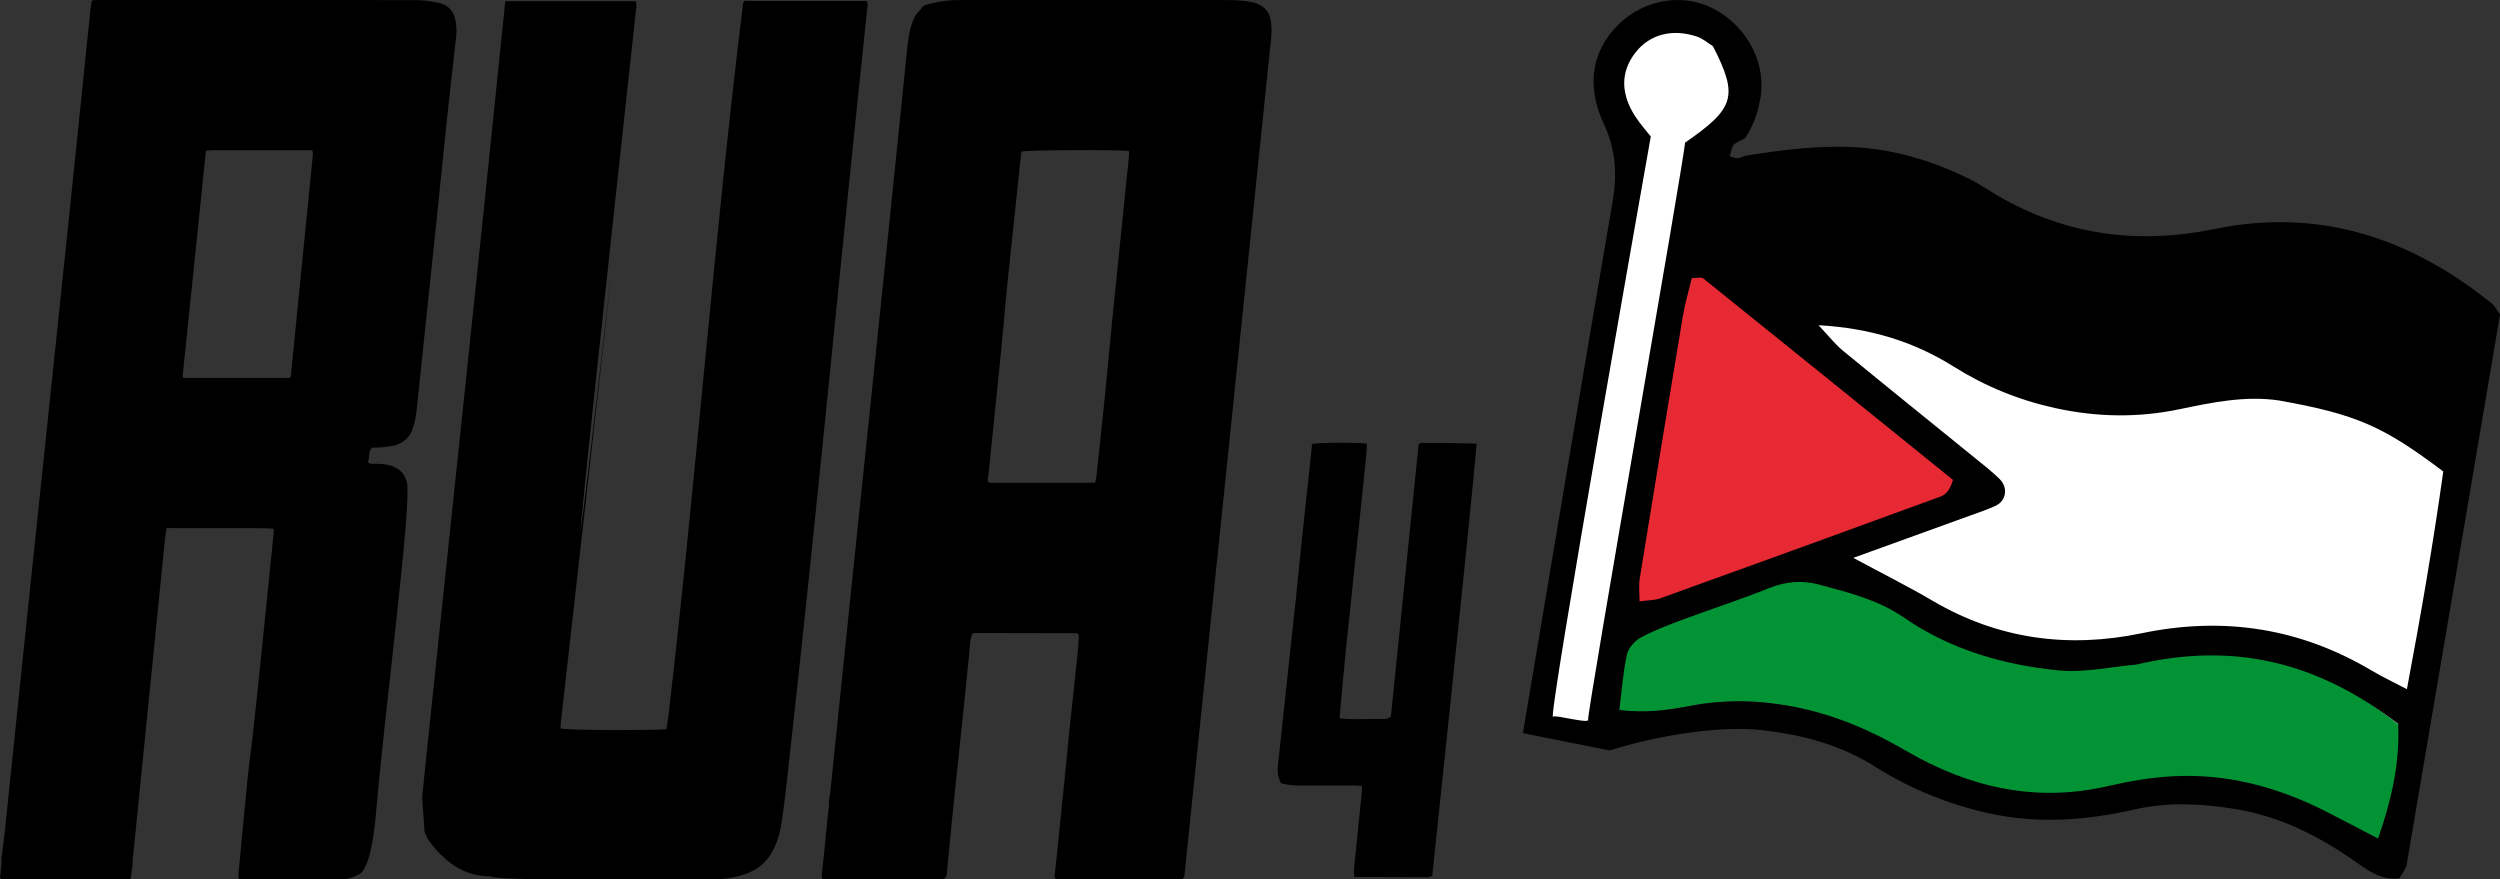 <?xml version="1.0" encoding="UTF-8" standalone="no"?>
<svg
   version="1.1"
   id="Layer_1"
   x="0px"
   y="0px"
   width="5924.98"
   viewBox="0 0 5924.98 2084.237"
   enable-background="new 0 0 6000 6000"
   xml:space="preserve"
   sodipodi:docname="rva4pal_alt6.svg"
   height="2084.237"
   inkscape:version="1.3.2 (091e20ef0f, 2023-11-25, custom)"
   xmlns:inkscape="http://www.inkscape.org/namespaces/inkscape"
   xmlns:sodipodi="http://sodipodi.sourceforge.net/DTD/sodipodi-0.dtd"
   xmlns="http://www.w3.org/2000/svg"
   xmlns:svg="http://www.w3.org/2000/svg"><rect x="0" y="0" width="5924.98" height="2084.237" fill="#333333" stroke="none"/><defs
   id="defs57"><inkscape:path-effect
     effect="bspline"
     id="path-effect3"
     is_visible="true"
     lpeversion="1.3"
     weight="33.333"
     steps="2"
     helper_size="0"
     apply_no_weight="true"
     apply_with_weight="true"
     only_selected="false"
     uniform="false" /></defs><sodipodi:namedview
   id="namedview57"
   pagecolor="#ffffff"
   bordercolor="#666666"
   borderopacity="1.0"
   inkscape:showpageshadow="2"
   inkscape:pageopacity="0.0"
   inkscape:pagecheckerboard="0"
   inkscape:deskcolor="#d1d1d1"
   inkscape:zoom="0.08"
   inkscape:cx="1618.75"
   inkscape:cy="175"
   inkscape:window-width="1920"
   inkscape:window-height="1011"
   inkscape:window-x="0"
   inkscape:window-y="0"
   inkscape:window-maximized="1"
   inkscape:current-layer="layer5" />

























































<g
   inkscape:groupmode="layer"
   id="layer3"
   inkscape:label="Letters"
   transform="translate(490.47,5.9770169e-4)"><path
     fill="#020202"
     opacity="1"
     stroke="none"
     d="m 3008.997,1051.409 c -6.38,81.916 -38.077,390.63 -102.286,997.656 -0.923,8.73 -1.758,17.47 -2.684,26.705 -4.098,1.274 -7.489,3.246 -10.88,3.246 -56.921,-0.011 -113.842,-0.258 -170.763,-0.485 -0.708,0 -1.415,-0.405 -3.233,-0.96 -1.931,-14.18 0.442,-28.591 1.92,-43.032 5.192,-50.716 10.35,-101.435 15.447,-152.16 0.588,-5.847 0.719,-11.741 1.132,-18.827 -4.337,-0.661 -8.478,-1.829 -12.622,-1.842 -44.373,-0.135 -88.747,-0.27 -133.119,0.011 -15.566,0.098 -30.821,-1.202 -46.19,-5.441 -7.26,-12.504 -9.286,-25.903 -7.72,-40.282 7.361,-67.572 14.451,-135.174 21.718,-202.757 6.871,-63.907 13.982,-127.789 20.726,-191.71 5.117,-48.496 9.638,-97.054 14.759,-145.549 6.595,-62.454 13.541,-124.87 20.296,-187.308 1.338,-12.37 2.496,-24.759 3.693,-36.701 17.229,-3.286 104.25,-3.757 129.86,-0.713 2.372,17.897 -50.974,473.119 -64.756,650.448 11.842,4.939 88.14,1.15 100.875,2.433 7.662,0.772 14.354,-1.427 20.752,-6.245 21.877,-214.394 43.825,-429.481 65.893,-645.745 1.991,-0.746 4.602,-2.58 7.21,-2.577 53.226,0.068 75.173,0.346 129.972,1.835 z"
     id="path9"
     sodipodi:nodetypes="csccccssccccssssscccsccccc"
     inkscape:label="4"
     style="fill:#000000;fill-opacity:1;stroke-width:1.11" /><path
     fill="#010101"
     opacity="1"
     stroke="none"
     d="m 2322.496,2018.134 c -1.853,17.185 -3.454,34.396 -5.263,51.586 -1.373,13.055 -2.455,13.952 -16.126,14.191 -3.33,0.058 -6.662,0.01 -9.993,0.01 -119.926,-3e-4 -139.73,0.04 -259.656,-0.101 -7.127,-0.01 -14.639,1.964 -22.214,-2.595 0,-2.303 -0.233,-4.915 0.035,-7.475 98.205,-940.001 -68.055,625.95 54.863,-532.034 1.261,-11.876 1.597,-23.853 2.187,-35.792 0.055,-1.108 -1.123,-2.277 -1.729,-3.419 -1.127,-0.613 -2.245,-1.738 -3.383,-1.758 -13.315,-0.238 -226.952,-0.31 -243.286,-0.465 -3.707,1.268 -4.396,2.576 -5.086,3.883 -5.105,14.579 -4.535,29.987 -6.412,45.022 -16.38,172.81 -37.197,345.531 -52.523,518.319 -1.085,12.719 -4.224,17.002 -18.605,16.558 -19.289,-0.596 -38.611,-0.146 -57.919,-0.146 -99.202,2e-4 -98.208,0.038 -197.411,-0.078 -7.153,-0.01 -14.549,1.408 -22.223,-1.687 -0.296,-2.712 -1.023,-5.26 -0.772,-7.708 2.1,-20.512 4.472,-40.997 6.579,-61.508 2.105,-20.489 3.968,-41.004 5.996,-61.502 1.308,-13.221 2.72,-26.432 4.402,-42.355 0.136,-4.846 -0.044,-6.983 -0.224,-9.121 1.446,-9.866 3.154,-19.702 4.29,-29.603 60.301,-587.992 122.806,-1175.797 182.46,-1763.885 2.37,-23.246 6.858,-45.865 17.205,-67.256 3.931,-8.126 11.168,-12.735 15.766,-19.929 4.88,-7.637 13.591,-8.632 21.795,-10.839 22.688,-6.102 45.81,-8.309 69.093,-8.327 212.652,-0.161 425.305,-0.202 637.957,0.099 17.902,0.025 36.129,1.143 53.627,4.645 29.616,5.927 43.234,24.849 45.791,45.989 1.61,13.313 1.937,26.244 0.363,39.652 M 1851.835,1127.534 c -0.411,1.954 -1.039,3.89 -1.195,5.864 -0.64,8.072 1.009,10.815 7.602,10.9 15.243,0.196 230.983,-0.071 246.523,-0.152 1.236,-4.983 2.639,-8.737 3.052,-12.597 46.441,-434.45 -5.249,41.506 77.646,-764.902 0.31,-3.016 -0.201,-6.116 -0.32,-8.92 -24.797,-3.152 -242.696,-2.592 -255.033,1.685 -66.941,624.584 -11.592,127.638 -78.276,768.122 z"
     id="path4"
     sodipodi:nodetypes="cssscccsscccccssscccsscccssssssssccssccsccc"
     inkscape:label="rvA"
     style="fill:#000000;fill-opacity:1" /><path
     fill="#010101"
     opacity="1"
     stroke="none"
     d="m 1270.897,6.596 c 2.445,-2.302 3.127,-3.23 3.107,-4.673 9.986,0.154 19.971,0.441 29.957,0.44 117.229,-0.003 134.543,-0.053 251.772,-0.058 2.571,-1.2e-4 5.142,0.38 8.718,0.662 0.481,3.425 1.538,6.562 1.249,9.569 -65.601,616.796 -123.091,1234.641 -192.703,1850.946 -3.644,31.011 -7.232,62.066 -12.306,92.86 -3.894,23.634 -11.217,46.396 -23.936,67.19 -12.989,21.233 -30.971,36.126 -53.918,45.311 -24.394,9.764 -50.07,14.659 -76.001,14.8 -118.585,0.643 -237.176,0.282 -354.846,0.282 0,0 -162.149,1.303 -180.616,-7.095 0,0 -61.607,4.176 -112.081,-46.91 0,0 -33.554,-28.601 -43.61,-58.95 l -5.74,-81.163 c 2.542,-25.814 5.152,-51.622 7.906,-77.414 C 580.428,1213.397 644.869,614.565 705.749,15.393 c 0.398,-3.902 0.921,-7.79 1.485,-12.512 h 308.407 c 4.028,7.337 1.785,14.701 1.063,21.7 C 663.821,3255.657 1171.737,-1234.111 838.526,1714.079 c -0.445,3.935 -0.475,7.917 -0.701,11.96 9.82,5.907 239.101,4.612 250.563,2.363 1.534,-7.981 3.41,-15.026 4.177,-22.19 66.575,-565.644 108.429,-1134.372 178.332,-1699.616 z"
     id="path5"
     sodipodi:nodetypes="cccsccssssccccccsscccsccsc"
     inkscape:label="rVa"
     style="fill:#000000;fill-opacity:1" /><path
     fill="#010101"
     opacity="1"
     stroke="none"
     d="m -176.099,2039.466 c -0.286,4.512 -0.131,6.721 0.024,8.929 -1.537,11.117 -3.074,22.235 -4.685,33.884 -2.591,0.547 -5.121,1.551 -7.651,1.55 -132.824,-0.101 -165.269,-0.282 -298.092,-0.561 -1.041,0 -2.079,-1.453 -3.966,-2.859 0.976,-9.214 2.011,-18.986 3.393,-31.341 0.184,-5.983 0.022,-9.384 -0.14,-12.784 3.002,-24.395 6.339,-48.755 8.928,-73.194 66.488,-647.482 136.518,-1294.608 202.351,-1942.161 0.659,-6.492 2.051,-12.909 3.205,-19.976 6.524,-0.356 11.735,-0.888 16.946,-0.889 250.57,-0.04 501.141,-0.179 751.711,0.263 18.419,0.033 37.189,2.764 55.156,6.973 22.006,5.155 34.765,20.472 38.336,43.294 1.863,11.906 2.556,23.495 1.189,35.652 -40.845,363.139 -1.887,19.066 -94.081,889.38 -1.32,12.463 -4.081,24.952 -7.744,36.951 -7.154,23.433 -22.933,38.562 -47.19,43.768 -9.043,1.941 -18.32,2.981 -27.546,3.82 -7.898,0.718 -15.875,0.561 -22.85,0.763 -10.946,10.374 -3.354,24.21 -10.591,33.332 5.706,6.74 12.118,4.75 17.861,4.851 12.691,0.224 25.237,0.903 37.503,4.681 20.101,6.191 33.179,18.976 37.922,39.673 11.921,52.029 -52.322,538.747 -73.119,782.308 -5.343,62.576 -17.055,132.105 -38.669,145.423 -9.292,5.726 -28.491,12.703 -37.752,12.744 -110.624,0 -121.233,5e-4 -231.857,5e-4 h -16.785 c -0.547,-4.317 -1.512,-7.42 -1.232,-10.406 48.227,-514.845 0.459,20.498 83.581,-810.242 0.317,-3.168 0.044,-6.396 0.044,-10.328 -17.644,-2.563 -235.18,-0.345 -253.518,-1.649 -1.226,6.769 -2.632,12.41 -3.219,18.134 M 18.244,355.944 c -6.46,0.284 -12.92,0.568 -20.622,0.906 -18.515,179.026 -36.904,356.831 -55.267,534.639 -0.065,0.628 0.141,1.358 0.436,1.928 0.296,0.571 0.864,1.001 2.096,2.351 H 196.572 c 0.877,-2.053 2.126,-3.804 2.346,-5.676 1.805,-15.318 24.295,-247.415 52.047,-522.019 0.367,-3.632 -0.54,-7.393 -0.943,-12.13 -9.775,0 -219.491,0 -231.779,6e-4 z"
     id="path2"
     sodipodi:nodetypes="ccccccccssccssscscscccscsssssccscccccsscccscc"
     inkscape:label="Rva"
     style="fill:#000000;fill-opacity:1" /></g><g
   inkscape:groupmode="layer"
   id="layer5"
   inkscape:label="Flag"
   transform="translate(187.751,-160.966)"><path
     style="fill:#ffffff;fill-opacity:1;stroke:#000000;stroke-width:1px;stroke-linecap:butt;stroke-linejoin:miter;stroke-opacity:1"
     d="m 3684.905,478.74 c 0,0 -230.957,1387.158 -230.957,1387.158 0,0 141.148,29.508 141.148,29.508 0,0 29.263,-129.684 29.263,-129.684 0,0 1904.776,171.475 1904.776,171.475 0,0 134.358,-775.331 134.358,-775.331 0,0 -1818.728,-630.709 -1818.728,-630.709 0,0 126.785,-138.013 126.785,-138.013 0,0 -73.535,-150.22 -73.535,-150.22 0,0 -141.162,-24.585 -141.162,-24.585 0,0 -113.428,80.664 -113.428,80.664 z"
     id="path3"
     inkscape:path-effect="#path-effect3"
     inkscape:original-d="m 3684.9055,478.73958 -230.9571,1387.15812 141.1481,29.5075 29.2627,-129.6835 1904.7762,171.475 134.3579,-775.331 -1818.7276,-630.70913 126.7853,-138.0127 -73.5352,-150.21972 -141.1621,-24.58496 -113.4277,80.66406 z"
     inkscape:label="PFlag_White"
     sodipodi:nodetypes="cccccccccccc" /><path
     fill="#e72933"
     opacity="1"
     stroke="none"
     d="m 3689.127,1591.261 c 0,-107.346 80.6,-654.129 140.619,-795.314 197.637,158.889 635.672,491.845 625.016,524.099 -31.406,95.063 -591.546,258.117 -765.635,271.215 z"
     id="path54-3"
     sodipodi:nodetypes="ccsc"
     inkscape:label="PFlag_Red"
     style="stroke-width:5.46" /><path
     fill="#019334"
     opacity="1"
     stroke="none"
     d="m 4884.796,1729.897 c 235.148,-59.426 432.396,3.606 612.958,149.354 4.231,99.916 -16.189,190.454 -47.645,286.24 -45.502,-24.913 -83.798,-46.271 -122.422,-66.956 -115.615,-61.912 -237.787,-96.347 -368.089,-88.46 -50.524,3.059 -101.259,12.188 -150.65,24.212 -172.925,42.095 -331.588,3.447 -481.629,-88.65 -82.279,-50.503 -168.229,-89.271 -262.756,-108.714 -83.6,-17.197 -166.232,-19.102 -249.231,-2.517 -53.467,10.685 -106.456,18.157 -168.09,10.008 6.046,-49.961 9.005,-94.714 17.983,-138.093 3.336,-16.122 18.092,-34.221 32.331,-42.333 31.841,-18.137 66.221,-31.721 100.302,-45.075 68.2,-26.721 137.62,-50.146 205.106,-78.664 39.28,-16.597 78.458,-20.274 117.569,-9.244 70.206,19.798 141.64,38.167 202.714,82.526 110.924,80.562 236.704,118.337 367.989,132.081 60.256,6.307 122.559,-8.967 193.562,-15.714 z"
     id="path52-5"
     inkscape:label="PFlag_Green"
     style="stroke-width:5.611" /><path
     d="m 3421.561,1898.498 c 70.914,-419.223 140.182,-838.726 212.251,-1257.747 11.256,-65.434 8.51,-123.833 -20.304,-185.585 -44.335,-95.017 -26.937,-178.296 38.433,-239.816 60.795,-57.214 151.843,-70.825 222.246,-33.227 81.856,43.715 126.74,132.953 108.942,218.235 -5.905,28.313 -13.831,56.207 -35.471,88.547 -19.427,8.867 -25.708,12.696 -28.643,18.284 -3.804,7.238 -4.94,15.877 -7.224,23.912 6.188,1.756 12.428,5.042 18.552,4.842 6.217,-0.202 12.328,-3.848 18.483,-5.986 89.758,-14.021 179.188,-26.103 270.945,-19.296 92.547,6.865 177.927,34.119 260.031,74.508 22.687,11.162 43.674,25.762 65.559,38.584 161.201,94.443 332.871,117.443 515.176,79.938 249.052,-51.236 465.927,21.384 659.306,178.229 5.303,4.301 8.246,11.51 17.387,24.736 -72.922,430.506 -146.853,867.363 -221.35,1304.125 -1.674,9.818 -9.8,18.535 -17.206,31.896 -36.86,3.759 -64.037,-11.215 -95.317,-33.465 -88.414,-62.892 -183.043,-113.162 -293.638,-130.952 -80.264,-12.912 -158.18,-17.14 -237.805,0.892 -114.44,25.914 -228.972,35.167 -345.974,9.331 -97.127,-21.447 -188.135,-58.95 -270.012,-110.717 -83.347,-52.694 -172.363,-75.026 -266.027,-86.223 -95.895,-11.464 -245.12,10.607 -362.269,47.925 m 1586.686,-829.294 c -80.981,-12.146 -159.582,4.638 -237.946,20.883 -97.807,20.276 -194.565,18.554 -292.209,-2.722 -86.455,-18.837 -166.632,-51.513 -241.084,-98.199 -94.453,-59.231 -196.735,-91.434 -320.903,-98.447 24.241,25.614 39.158,45.099 57.622,60.267 104.034,85.46 208.978,169.82 313.476,254.717 19.736,16.033 39.947,31.712 58.001,49.521 20.816,20.536 15.809,51.724 -9.603,63.489 -19.752,9.143 -40.566,16.04 -61.072,23.484 -88.721,32.205 -177.498,64.247 -276.118,99.913 68.46,36.844 129.502,67.253 188.151,101.73 155.165,91.212 321.519,113.139 495.031,76.975 194.352,-40.509 375.481,-12.596 545.901,88.654 24.503,14.557 50.416,26.733 83.013,43.865 33.544,-177.676 62.744,-348.205 86.21,-515.952 -142.643,-107.514 -205.672,-135.322 -388.469,-168.177 m -339.474,625.881 c -61.216,5.209 -123.36,19.71 -183.462,13.722 -130.949,-13.048 -256.408,-48.91 -367.048,-125.392 -60.918,-42.112 -132.169,-59.551 -202.195,-78.346 -39.012,-10.472 -78.089,-6.981 -117.269,8.776 -67.313,27.073 -136.556,49.312 -204.581,74.68 -33.994,12.677 -68.286,25.573 -100.046,42.792 -14.202,7.701 -28.921,24.884 -32.248,40.189 -8.955,41.182 -11.906,83.669 -17.936,131.099 61.477,7.737 114.33,0.643 167.66,-9.501 82.787,-15.745 165.208,-13.937 248.594,2.389 94.285,18.459 180.015,55.263 262.084,103.208 149.657,87.433 307.914,124.124 480.397,84.16 49.265,-11.415 99.87,-20.081 150.265,-22.985 129.969,-7.488 251.828,25.203 367.147,83.979 38.526,19.637 76.724,39.914 122.109,63.565 31.376,-90.935 51.744,-176.887 47.524,-271.743 -180.1,-138.367 -376.843,-198.206 -620.996,-140.593 m -434.044,-437.805 c -197.239,-159.383 -394.428,-318.828 -592.065,-477.717 -4.244,-3.414 -13.633,-0.431 -26.881,-0.431 -6.838,28.614 -16.049,59.134 -21.272,90.323 -34.679,207.249 -68.675,414.614 -102.259,622.043 -2.61,16.123 -0.344,33.034 -0.344,53.71 21.051,-2.916 35.956,-2.461 49.003,-7.162 221.585,-79.844 443.007,-160.141 664.168,-241.147 12.821,-4.694 23.106,-16.297 29.648,-39.621 M 3871.963,270.44 c -12.25,-7.609 -23.61,-17.822 -36.907,-22.38 -59.028,-20.239 -113.053,-5.816 -146.698,37.299 -35.22,45.134 -35.906,97.089 -0.576,151.407 11.56,17.776 25.868,33.765 36.788,47.822 0,0 -248.55,1401.848 -231.428,1375.051 3.729,-5.836 86.49,18.06 82.954,6.723 -3.636,-11.654 233.379,-1360.529 229.528,-1367.182 117.906,-81.605 127.143,-109.627 66.34,-228.74"
     style="fill:#000000;fill-opacity:1;stroke:none;stroke-width:5.46"
     id="path1"
     sodipodi:nodetypes="cssssscscscssssscscssssssccssscssssscsssccccssssssscssssssccccsccscssccssscsscc"
     inkscape:label="Flag" /></g></svg>
